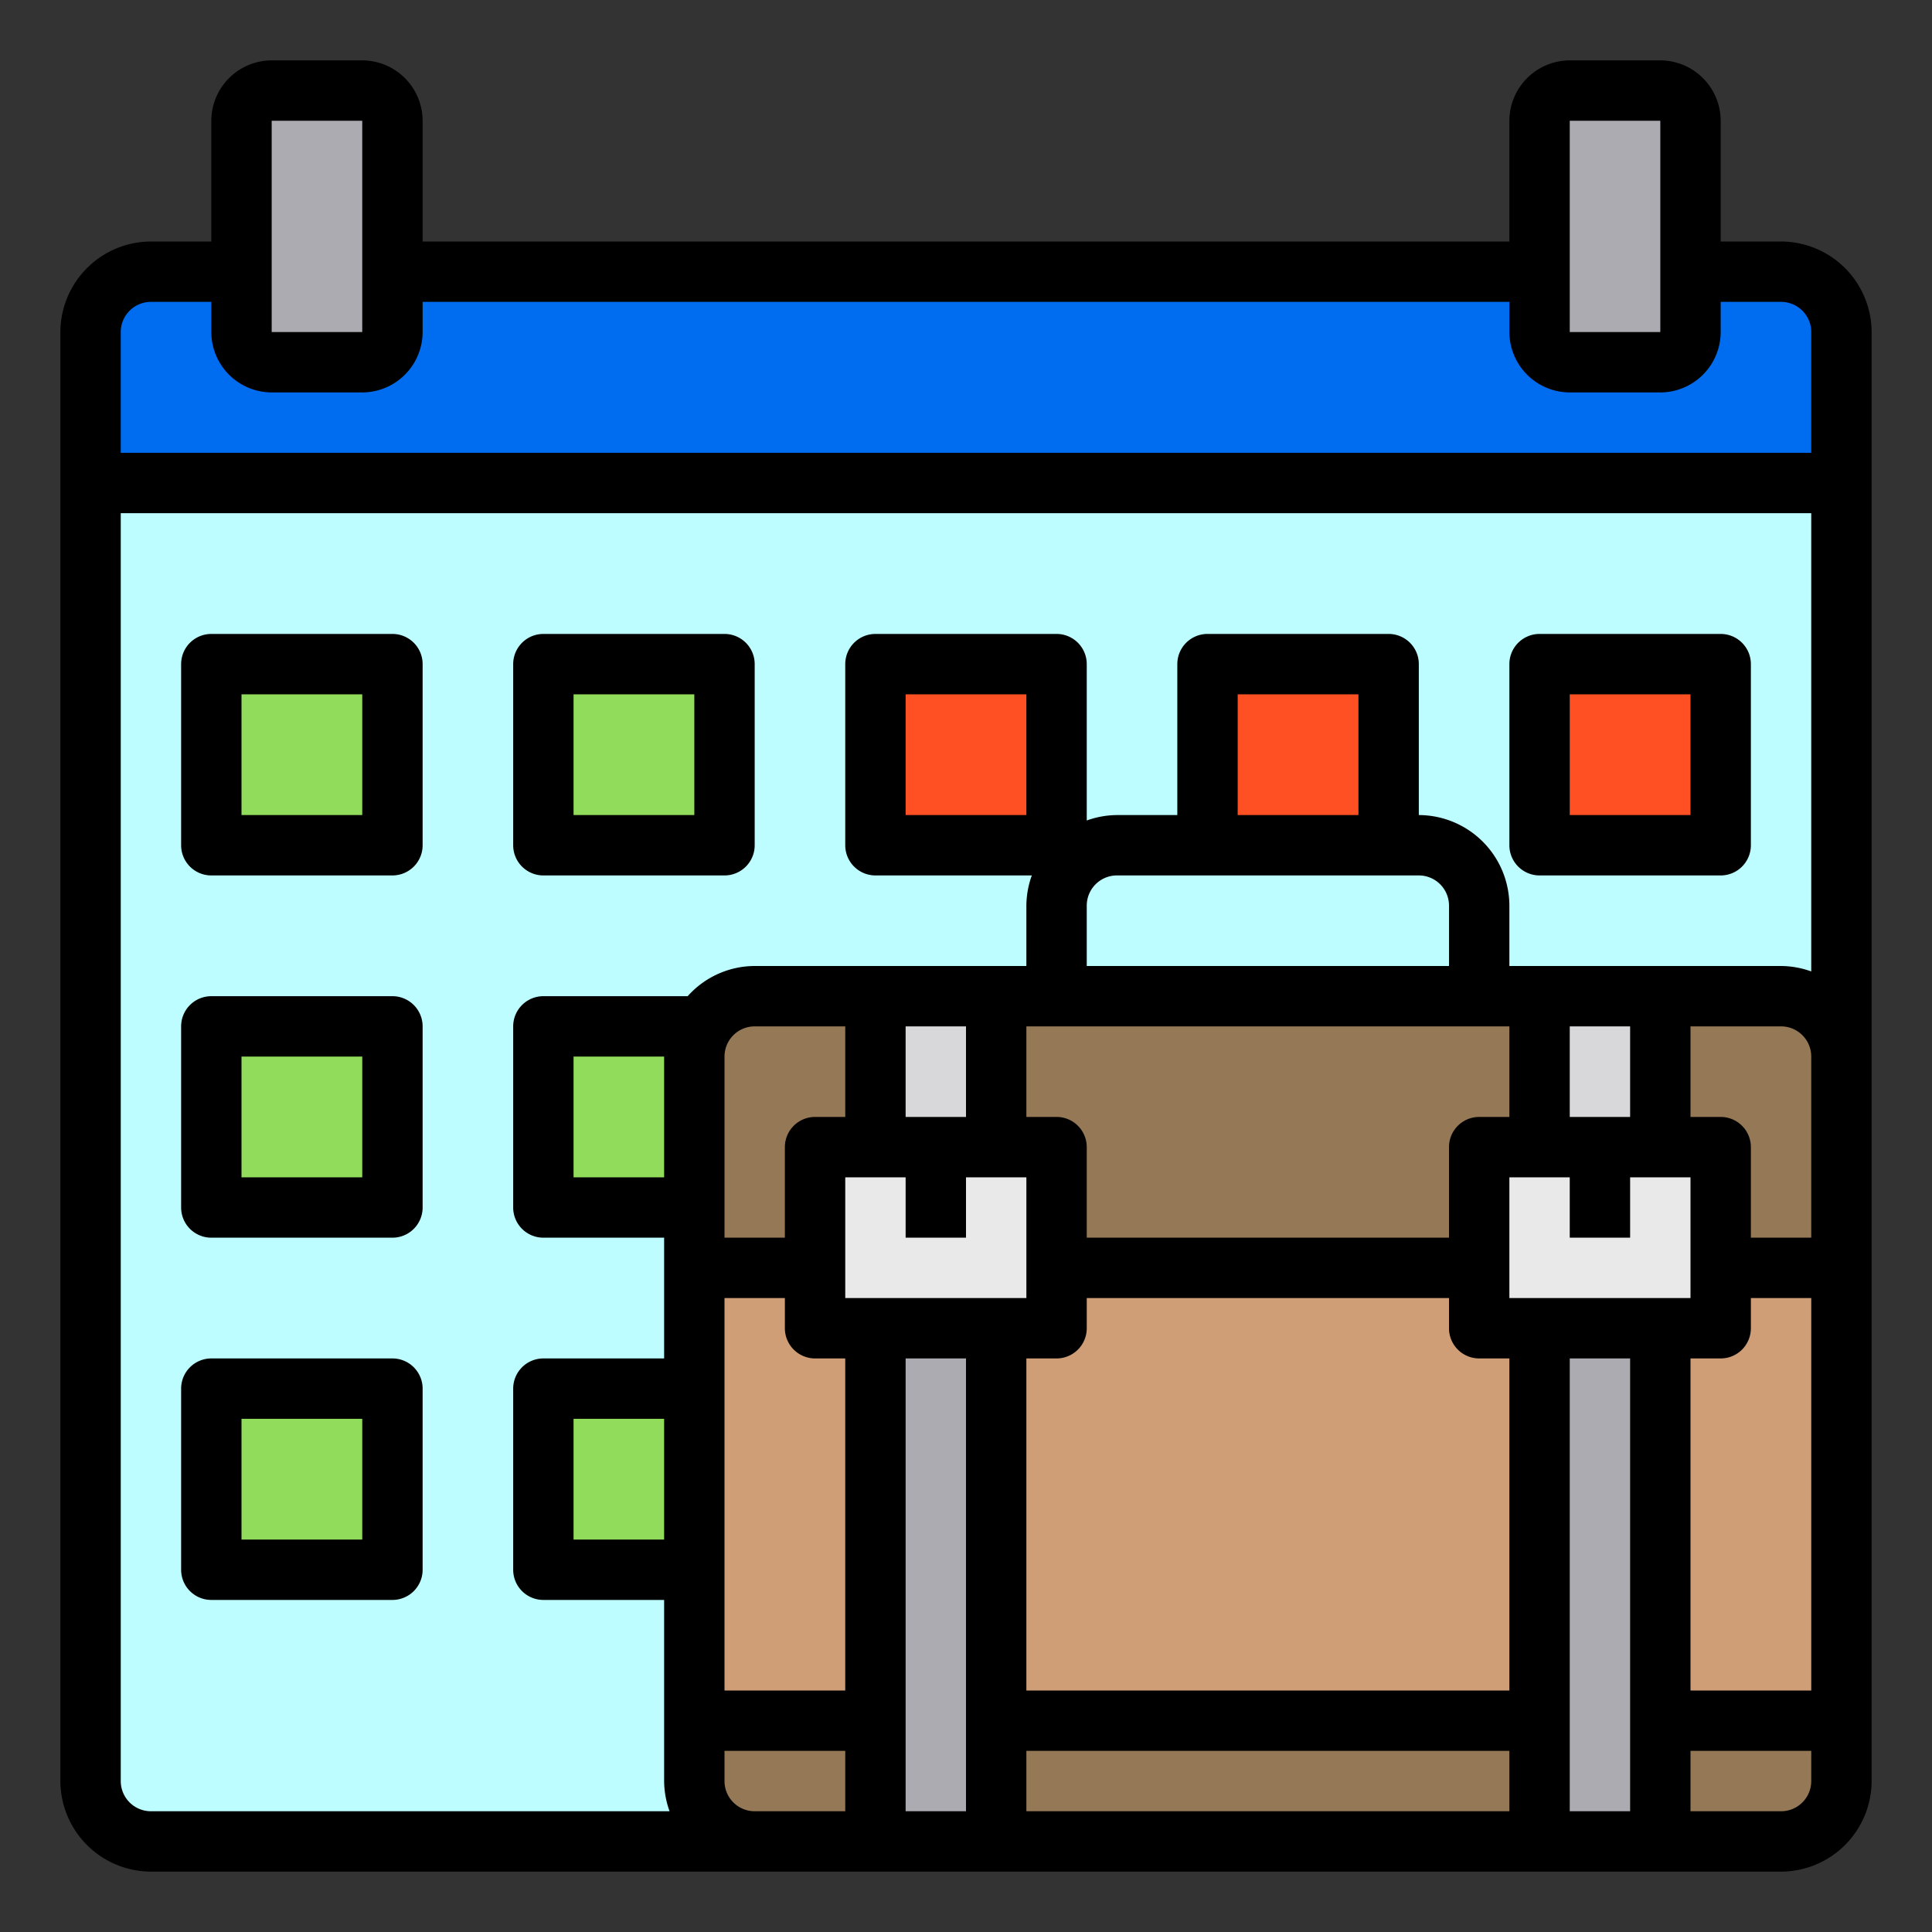 <svg xmlns="http://www.w3.org/2000/svg" viewBox="0 0 64 64"><rect x="0" y="0" width="64" height="64" fill="#333333" stroke="none"/><path fill="#bdfdff" d="M3,16H61a0,0,0,0,1,0,0V59a2,2,0,0,1-2,2H5a2,2,0,0,1-2-2V16A0,0,0,0,1,3,16Z"/><rect width="38" height="15" x="23" y="42" fill="#cf9e76"/><path fill="#957856" d="M25,33H59a2,2,0,0,1,2,2v7a0,0,0,0,1,0,0H23a0,0,0,0,1,0,0V35A2,2,0,0,1,25,33Z"/><polygon fill="#d8d7da" points="55 33 55 38 53 38 51 38 51 33 55 33"/><polygon fill="#d8d7da" points="33 33 33 38 31 38 29 38 29 33 33 33"/><rect width="5" height="6" x="18" y="46" fill="#91dc5a"/><path fill="#91dc5a" d="M18,34h5.27A2,2,0,0,0,23,35v5H18Z"/><rect width="6" height="6" x="7" y="46" fill="#91dc5a"/><rect width="6" height="6" x="7" y="34" fill="#91dc5a"/><rect width="6" height="6" x="40" y="22" fill="#ff5023"/><rect width="6" height="6" x="7" y="22" fill="#91dc5a"/><rect width="6" height="6" x="18" y="22" fill="#91dc5a"/><rect width="6" height="6" x="51" y="22" fill="#ff5023"/><rect width="6" height="6" x="29" y="22" fill="#ff5023"/><path fill="#006df0" d="M61,11v5H3V11A2.006,2.006,0,0,1,5,9H59A2.006,2.006,0,0,1,61,11Z"/><path fill="#acabb1" d="M56 9v2a1 1 0 0 1-1 1H52a1 1 0 0 1-1-1V4a1 1 0 0 1 1-1h3a1 1 0 0 1 1 1zM13 9v2a1 1 0 0 1-1 1H9a1 1 0 0 1-1-1V4A1 1 0 0 1 9 3h3a1 1 0 0 1 1 1z"/><rect width="8" height="6" x="27" y="38" fill="#e9e9ea"/><rect width="8" height="6" x="49" y="38" fill="#e9e9ea"/><path fill="#957856" d="M61,57v2a2.006,2.006,0,0,1-2,2H25a2.006,2.006,0,0,1-2-2V57Z"/><polygon fill="#acabb1" points="33 57 33 61 29 61 29 57 29 44 33 44 33 57"/><polygon fill="#acabb1" points="55 57 55 61 51 61 51 57 51 44 55 44 55 57"/><path d="M59,8H57V4a2.006,2.006,0,0,0-2-2H52a2.006,2.006,0,0,0-2,2V8H14V4a2.006,2.006,0,0,0-2-2H9A2.006,2.006,0,0,0,7,4V8H5a3.009,3.009,0,0,0-3,3V59a3.009,3.009,0,0,0,3,3H59a3.009,3.009,0,0,0,3-3V11A3.009,3.009,0,0,0,59,8ZM52,4h3v7H52ZM9,4h3v7H9ZM28,60H25a1,1,0,0,1-1-1V58h4Zm0-4H24V43h2v1a1,1,0,0,0,1,1h1ZM24,41V35a1,1,0,0,1,1-1h3v3H27a1,1,0,0,0-1,1v3Zm8,19H30V45h2ZM28,43V39h2v2h2V39h2v4Zm2-6V34h2v3ZM50,60H34V58H50Zm0-4H34V45h1a1,1,0,0,0,1-1V43H48v1a1,1,0,0,0,1,1h1ZM47,29a1,1,0,0,1,1,1v2H36V30a1,1,0,0,1,1-1Zm-6-2V23h4v4Zm9,7v3H49a1,1,0,0,0-1,1v3H36V38a1,1,0,0,0-1-1H34V34Zm4,26H52V45h2ZM50,43V39h2v2h2V39h2v4Zm2-6V34h2v3Zm8,22a1,1,0,0,1-1,1H56V58h4Zm0-3H56V45h1a1,1,0,0,0,1-1V43h2Zm0-15H58V38a1,1,0,0,0-1-1H56V34h3a1,1,0,0,1,1,1Zm0-8.82A3,3,0,0,0,59,32H50V30a3.009,3.009,0,0,0-3-3V22a1,1,0,0,0-1-1H40a1,1,0,0,0-1,1v5H37a3,3,0,0,0-1,.18V22a1,1,0,0,0-1-1H29a1,1,0,0,0-1,1v6a1,1,0,0,0,1,1h5.18A3,3,0,0,0,34,30v2H25a2.986,2.986,0,0,0-2.22,1H18a1,1,0,0,0-1,1v6a1,1,0,0,0,1,1h4v4H18a1,1,0,0,0-1,1v6a1,1,0,0,0,1,1h4v6a3,3,0,0,0,.18,1H5a1,1,0,0,1-1-1V17H60ZM34,23v4H30V23ZM22,35v4H19V35Zm0,12v4H19V47ZM60,15H4V11a1,1,0,0,1,1-1H7v1a2.006,2.006,0,0,0,2,2h3a2.006,2.006,0,0,0,2-2V10H50v1a2.006,2.006,0,0,0,2,2h3a2.006,2.006,0,0,0,2-2V10h2a1,1,0,0,1,1,1Z"/><path d="M13 21H7a1 1 0 0 0-1 1v6a1 1 0 0 0 1 1h6a1 1 0 0 0 1-1V22A1 1 0 0 0 13 21zm-1 6H8V23h4zM18 29h6a1 1 0 0 0 1-1V22a1 1 0 0 0-1-1H18a1 1 0 0 0-1 1v6A1 1 0 0 0 18 29zm1-6h4v4H19zM51 29h6a1 1 0 0 0 1-1V22a1 1 0 0 0-1-1H51a1 1 0 0 0-1 1v6A1 1 0 0 0 51 29zm1-6h4v4H52zM13 45H7a1 1 0 0 0-1 1v6a1 1 0 0 0 1 1h6a1 1 0 0 0 1-1V46A1 1 0 0 0 13 45zm-1 6H8V47h4zM13 33H7a1 1 0 0 0-1 1v6a1 1 0 0 0 1 1h6a1 1 0 0 0 1-1V34A1 1 0 0 0 13 33zm-1 6H8V35h4z"/></svg>